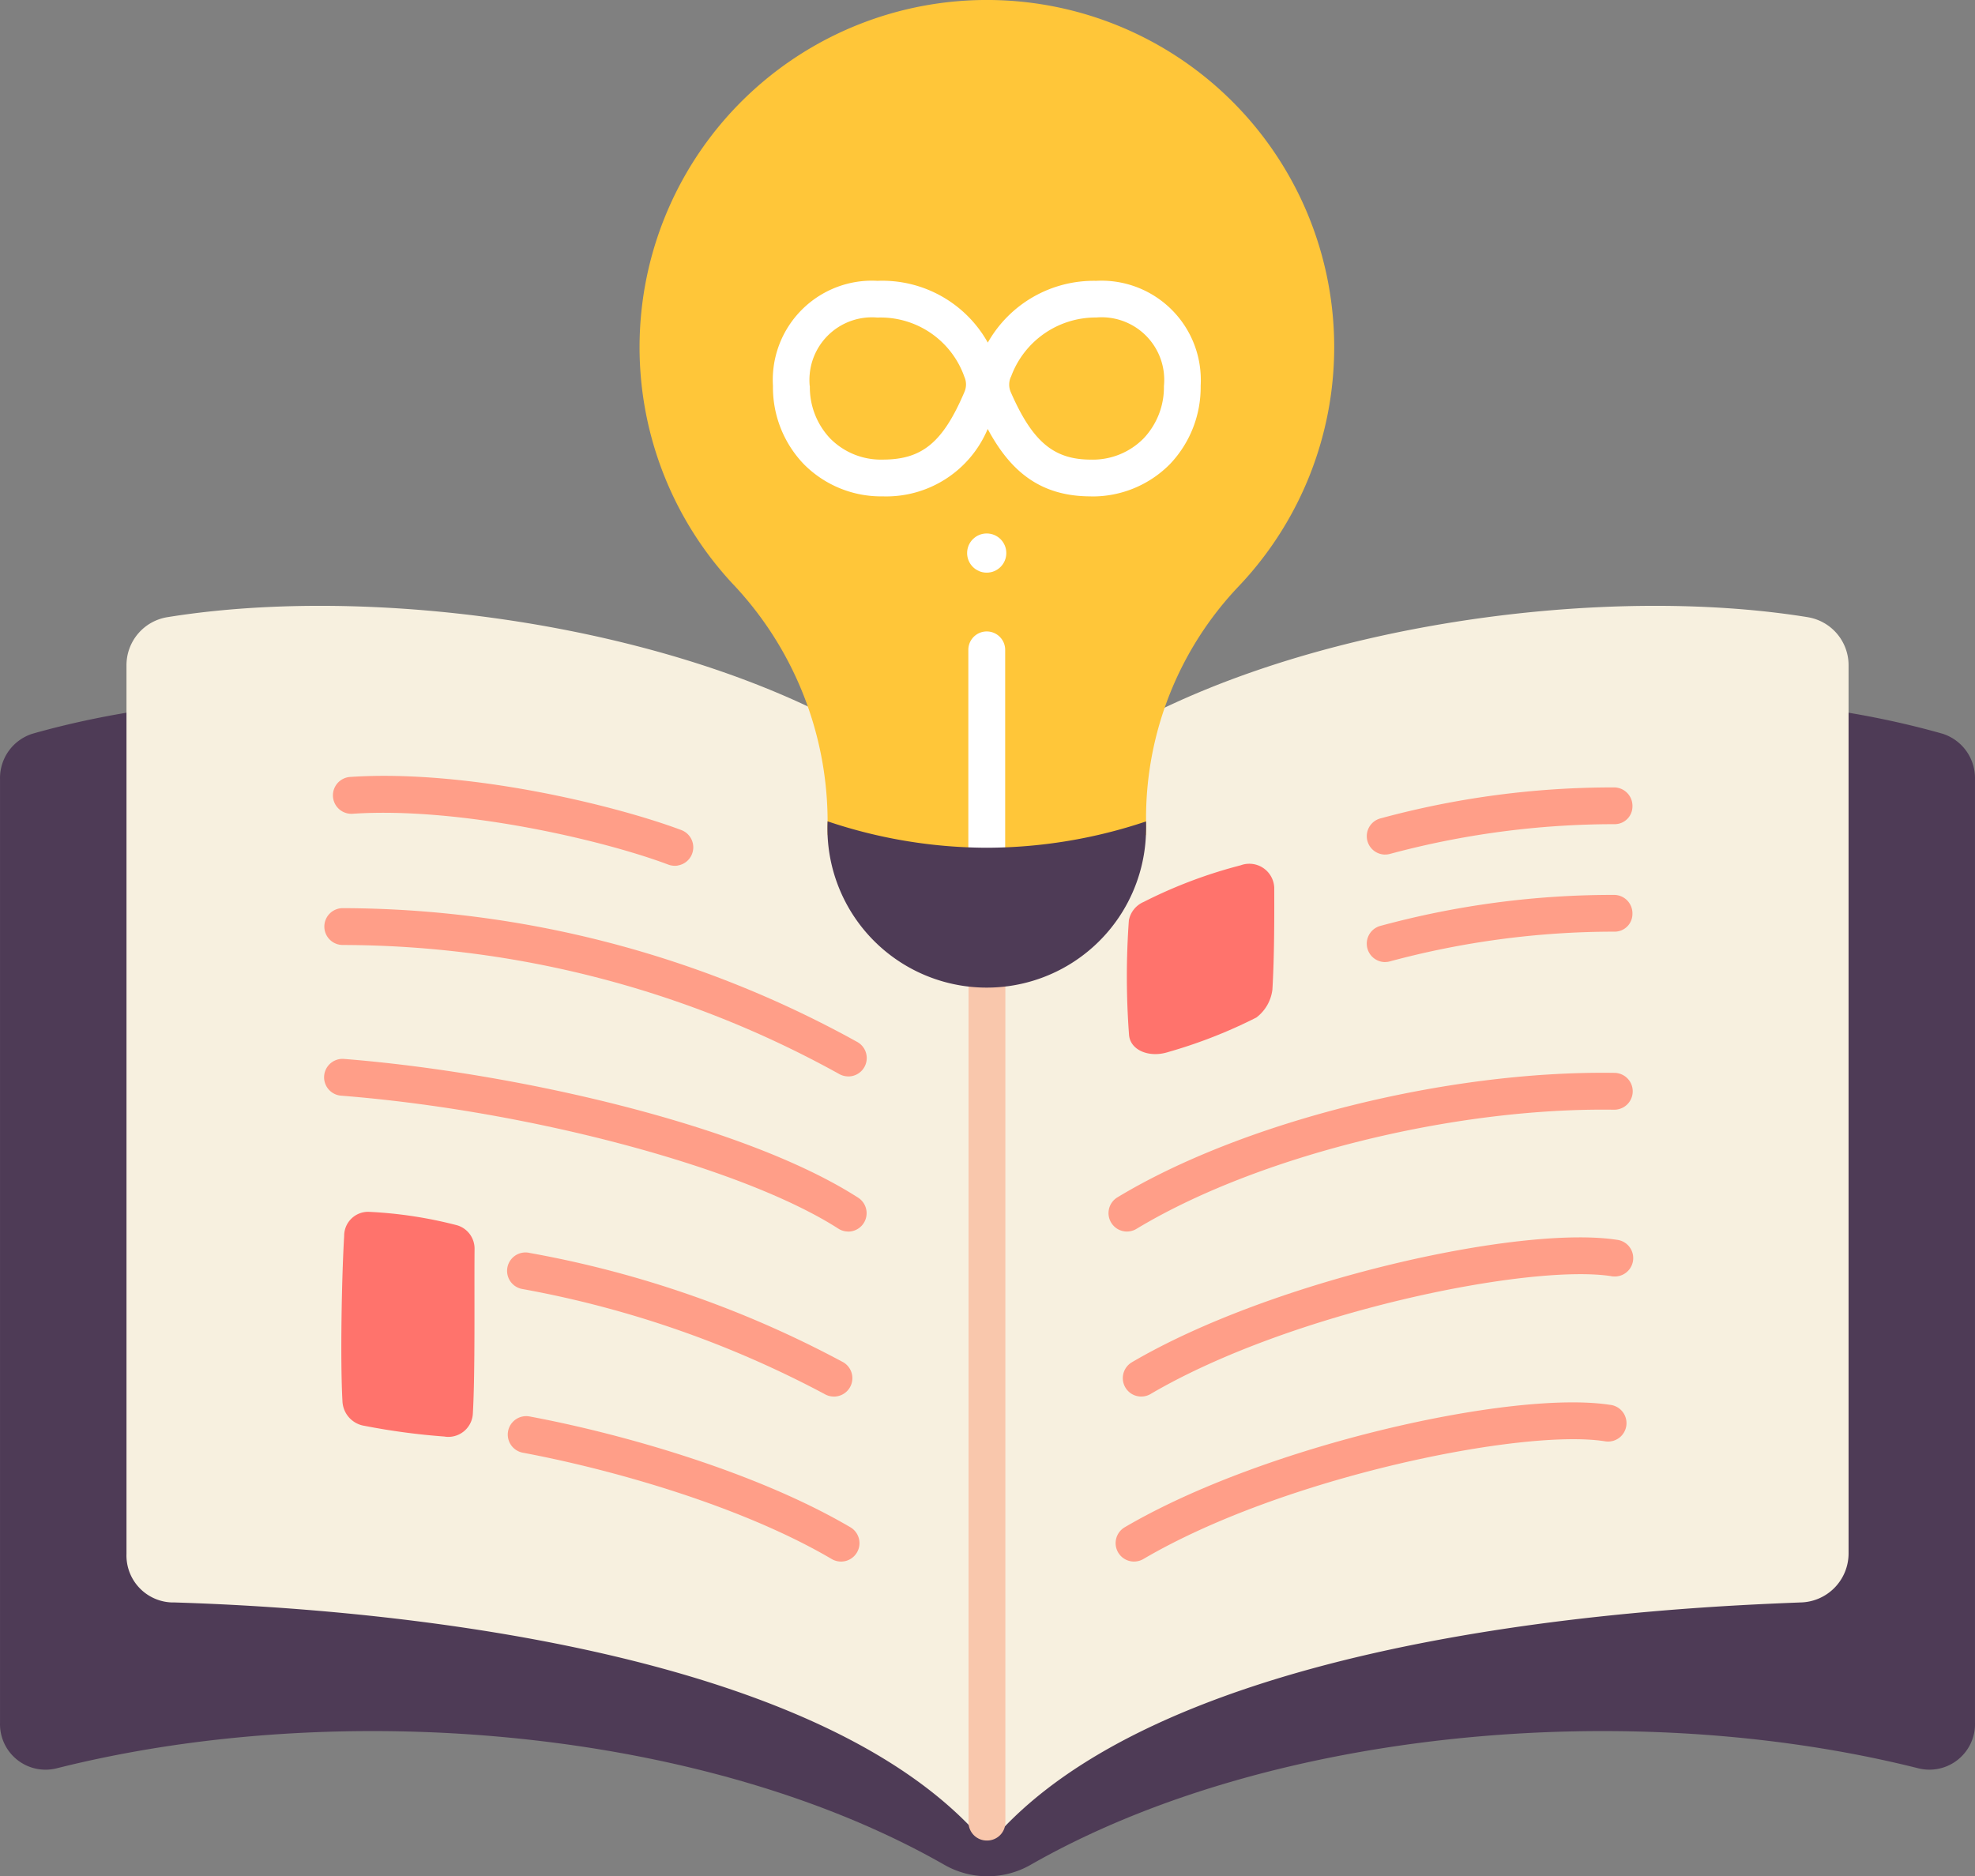 <svg xmlns="http://www.w3.org/2000/svg" width="93.917" height="89.234" viewBox="0 0 93.917 89.234">
  <rect x="0" y="0" width="93.917" height="89.234" fill="#808080" stroke="none"/>
  <g id="Grupo_8381" data-name="Grupo 8381" transform="translate(-187.626 -8377.9)">
    <path id="Trazado_2563" data-name="Trazado 2563" d="M189.172,8412.795a2.211,2.211,0,0,0-1.545,2.156v44.884a2.166,2.166,0,0,0,2.664,2.172c13.64-3.435,30.922-1.884,42.235,4.578a4.132,4.132,0,0,0,4.117,0c11.314-6.462,28.6-8.013,42.236-4.578a2.168,2.168,0,0,0,2.607-1.617,2.109,2.109,0,0,0,.056-.555v-44.884a2.211,2.211,0,0,0-1.544-2.156c-14.646-4.153-33.936-.2-45.414,7.264-11.475-7.467-30.767-11.417-45.412-7.264Z" fill="#4e3b56"/>
    <path id="Trazado_2564" data-name="Trazado 2564" d="M273.6,8407.254c-12.081-1.953-30.633,1.417-38.153,9.574a1.164,1.164,0,0,1-1.644.076c-.026-.024-.052-.049-.076-.076-7.52-8.157-26.072-11.527-38.153-9.574a2.313,2.313,0,0,0-1.933,2.29V8451.8a2.233,2.233,0,0,0,2.154,2.311c.043,0,.087,0,.13,0,5.14.166,28.565,1.109,37.8,10.616a1.186,1.186,0,0,0,1.677.043l.031-.03c9.216-9.517,32.458-10.415,37.814-10.629a2.332,2.332,0,0,0,2.284-2.312v-42.254a2.313,2.313,0,0,0-1.933-2.29Z" fill="#f7f0df"/>
    <path id="Trazado_2565" data-name="Trazado 2565" d="M247.367,8426.294a23.483,23.483,0,0,1-4.176,1.636c-.923.3-1.832-.088-1.877-.828a37.142,37.142,0,0,1-.006-5.44,1.2,1.2,0,0,1,.705-.868,22.657,22.657,0,0,1,4.607-1.74,1.187,1.187,0,0,1,1.6,1.056c.005,1.484.005,3.276-.087,4.85a1.963,1.963,0,0,1-.767,1.336Z" fill="#ff736c"/>
    <path id="Trazado_2566" data-name="Trazado 2566" d="M208.762,8446.221a32.245,32.245,0,0,1-3.8-.509,1.236,1.236,0,0,1-1.051-1.167c-.109-1.95-.036-5.911.081-7.868a1.139,1.139,0,0,1,1.133-1.144h.025a20.441,20.441,0,0,1,4.215.641,1.16,1.16,0,0,1,.828,1.138c-.02,1.953.033,5.854-.081,7.809a1.169,1.169,0,0,1-1.22,1.115,1.007,1.007,0,0,1-.133-.015Z" fill="#ff736c"/>
    <g id="Grupo_8380" data-name="Grupo 8380">
      <path id="Trazado_2567" data-name="Trazado 2567" d="M253.5,8418.543a.875.875,0,0,1-.216-1.724,42.082,42.082,0,0,1,11.124-1.47.877.877,0,0,1,.846.9.844.844,0,0,1-.841.848l-.064,0a41.1,41.1,0,0,0-10.632,1.416.778.778,0,0,1-.217.027Z" fill="#ff9e88"/>
      <path id="Trazado_2568" data-name="Trazado 2568" d="M253.5,8423.656a.876.876,0,0,1-.216-1.726,42.108,42.108,0,0,1,11.123-1.469.876.876,0,0,1,.846.9.843.843,0,0,1-.837.848.527.527,0,0,1-.068,0,41.04,41.04,0,0,0-10.634,1.415.837.837,0,0,1-.214.029Z" fill="#ff9e88"/>
      <path id="Trazado_2569" data-name="Trazado 2569" d="M241.215,8436.471a.876.876,0,0,1-.454-1.625c5.956-3.6,15.695-6.043,23.635-5.921a.876.876,0,0,1-.011,1.752h-.012c-7.673-.111-17.006,2.226-22.706,5.668a.88.88,0,0,1-.452.126Z" fill="#ff9e88"/>
      <path id="Trazado_2570" data-name="Trazado 2570" d="M241.893,8444.319a.876.876,0,0,1-.444-1.63c6.695-3.93,18.475-6.53,23.066-5.825a.875.875,0,0,1-.2,1.739c-.022,0-.043,0-.064-.009-3.871-.6-15.227,1.681-21.913,5.605a.871.871,0,0,1-.446.119Z" fill="#ff9e88"/>
      <path id="Trazado_2571" data-name="Trazado 2571" d="M241.553,8452.167a.876.876,0,0,1-.444-1.631c6.694-3.929,18.47-6.529,23.064-5.825a.876.876,0,1,1-.2,1.74l-.064-.01c-3.87-.595-15.226,1.68-21.912,5.605a.881.881,0,0,1-.445.12Z" fill="#ff9e88"/>
      <path id="Trazado_2572" data-name="Trazado 2572" d="M227.961,8436.471a.867.867,0,0,1-.472-.139c-4.517-2.9-14.681-5.616-23.644-6.323a.876.876,0,0,1,.138-1.747c8.03.636,19.006,3.1,24.452,6.6a.876.876,0,0,1-.474,1.612Z" fill="#ff9e88"/>
      <path id="Trazado_2573" data-name="Trazado 2573" d="M227.278,8444.319a.87.87,0,0,1-.442-.12,49.2,49.2,0,0,0-14.356-4.992.876.876,0,0,1,.271-1.731c.021,0,.042.009.063.013a50.224,50.224,0,0,1,14.913,5.2.876.876,0,0,1-.445,1.631Z" fill="#ff9e88"/>
      <path id="Trazado_2574" data-name="Trazado 2574" d="M227.62,8452.167a.881.881,0,0,1-.443-.12c-4.252-2.5-10.377-4.25-14.69-5.058a.876.876,0,1,1,.323-1.723c4.459.834,10.808,2.658,15.255,5.27a.876.876,0,0,1-.444,1.631Z" fill="#ff9e88"/>
    </g>
    <path id="Trazado_2575" data-name="Trazado 2575" d="M242.309,8417.013v0h0Z" fill="#4e3b56"/>
    <path id="Trazado_2576" data-name="Trazado 2576" d="M234.558,8465.434a.865.865,0,0,1-.875-.855v-46.753a.876.876,0,1,1,1.751,0v46.753A.866.866,0,0,1,234.558,8465.434Z" fill="#f9c7ac"/>
    <path id="Trazado_2577" data-name="Trazado 2577" d="M227.961,8429.093a.884.884,0,0,1-.438-.119,48.9,48.9,0,0,0-23.588-6.131h-.018a.876.876,0,0,1,.017-1.752,50.741,50.741,0,0,1,24.47,6.371.875.875,0,0,1-.438,1.633Z" fill="#ff9e88"/>
    <path id="Trazado_2578" data-name="Trazado 2578" d="M219.852,8419.066a.888.888,0,0,1-.443-.045c-3.214-1.206-10-2.755-15.015-2.419a.877.877,0,1,1-.118-1.751c5.575-.373,12.619,1.351,15.749,2.526a.876.876,0,0,1-.175,1.686Z" fill="#ff9e88"/>
    <path id="Trazado_2579" data-name="Trazado 2579" d="M234.723,8377.9a16.513,16.513,0,0,0-12.275,27.745,16.457,16.457,0,0,1,4.532,11.18l0,.788a18.22,18.22,0,0,0,15.144,0v-.788a16,16,0,0,1,4.4-11.036,16.511,16.511,0,0,0-11.791-27.889Z" fill="#ffc639"/>
    <path id="Trazado_2580" data-name="Trazado 2580" d="M234.549,8419.094a.875.875,0,0,1-.876-.876v-9.411a.876.876,0,0,1,1.752,0v9.411a.876.876,0,0,1-.876.876Z" fill="#fff"/>
    <circle id="Elipse_37" data-name="Elipse 37" cx="0.932" cy="0.932" r="0.932" transform="translate(233.615 8403.271)" fill="#fff"/>
    <path id="Trazado_2581" data-name="Trazado 2581" d="M239.5,8401.507h-.006c-2.431,0-3.84-1.226-4.9-3.207a5.231,5.231,0,0,1-4.985,3.207H229.6a5.171,5.171,0,0,1-3.759-1.541,5.273,5.273,0,0,1-1.459-3.7v-.019a4.72,4.72,0,0,1,4.432-4.991,4.907,4.907,0,0,1,.536,0h.006a5.745,5.745,0,0,1,5.243,2.938,5.787,5.787,0,0,1,5.146-2.938h.006a4.721,4.721,0,0,1,4.97,4.456,4.793,4.793,0,0,1,0,.536,5.3,5.3,0,0,1-1.459,3.723,5.169,5.169,0,0,1-3.759,1.539Zm-3.8-5.692a.89.89,0,0,0-.011.73c1.039,2.382,2.06,3.213,3.812,3.214a3.388,3.388,0,0,0,2.51-1.012,3.536,3.536,0,0,0,.963-2.484,2.977,2.977,0,0,0-3.217-3.263h0a4.285,4.285,0,0,0-4.052,2.811Zm-9.563.451a3.535,3.535,0,0,0,.964,2.484,3.383,3.383,0,0,0,2.5,1.008c1.863,0,2.861-.8,3.891-3.228a.888.888,0,0,0-.008-.711,4.225,4.225,0,0,0-4.132-2.816h-.005a2.971,2.971,0,0,0-3.218,2.7,3.007,3.007,0,0,0,0,.545Z" fill="#fff"/>
    <path id="Trazado_2582" data-name="Trazado 2582" d="M234.546,8418.218a23.85,23.85,0,0,1-7.566-1.256h0a7.576,7.576,0,1,0,15.143.493c.006-.162.006-.325,0-.488a23.947,23.947,0,0,1-7.573,1.251Z" fill="#4e3b56"/>
  </g>
</svg>
